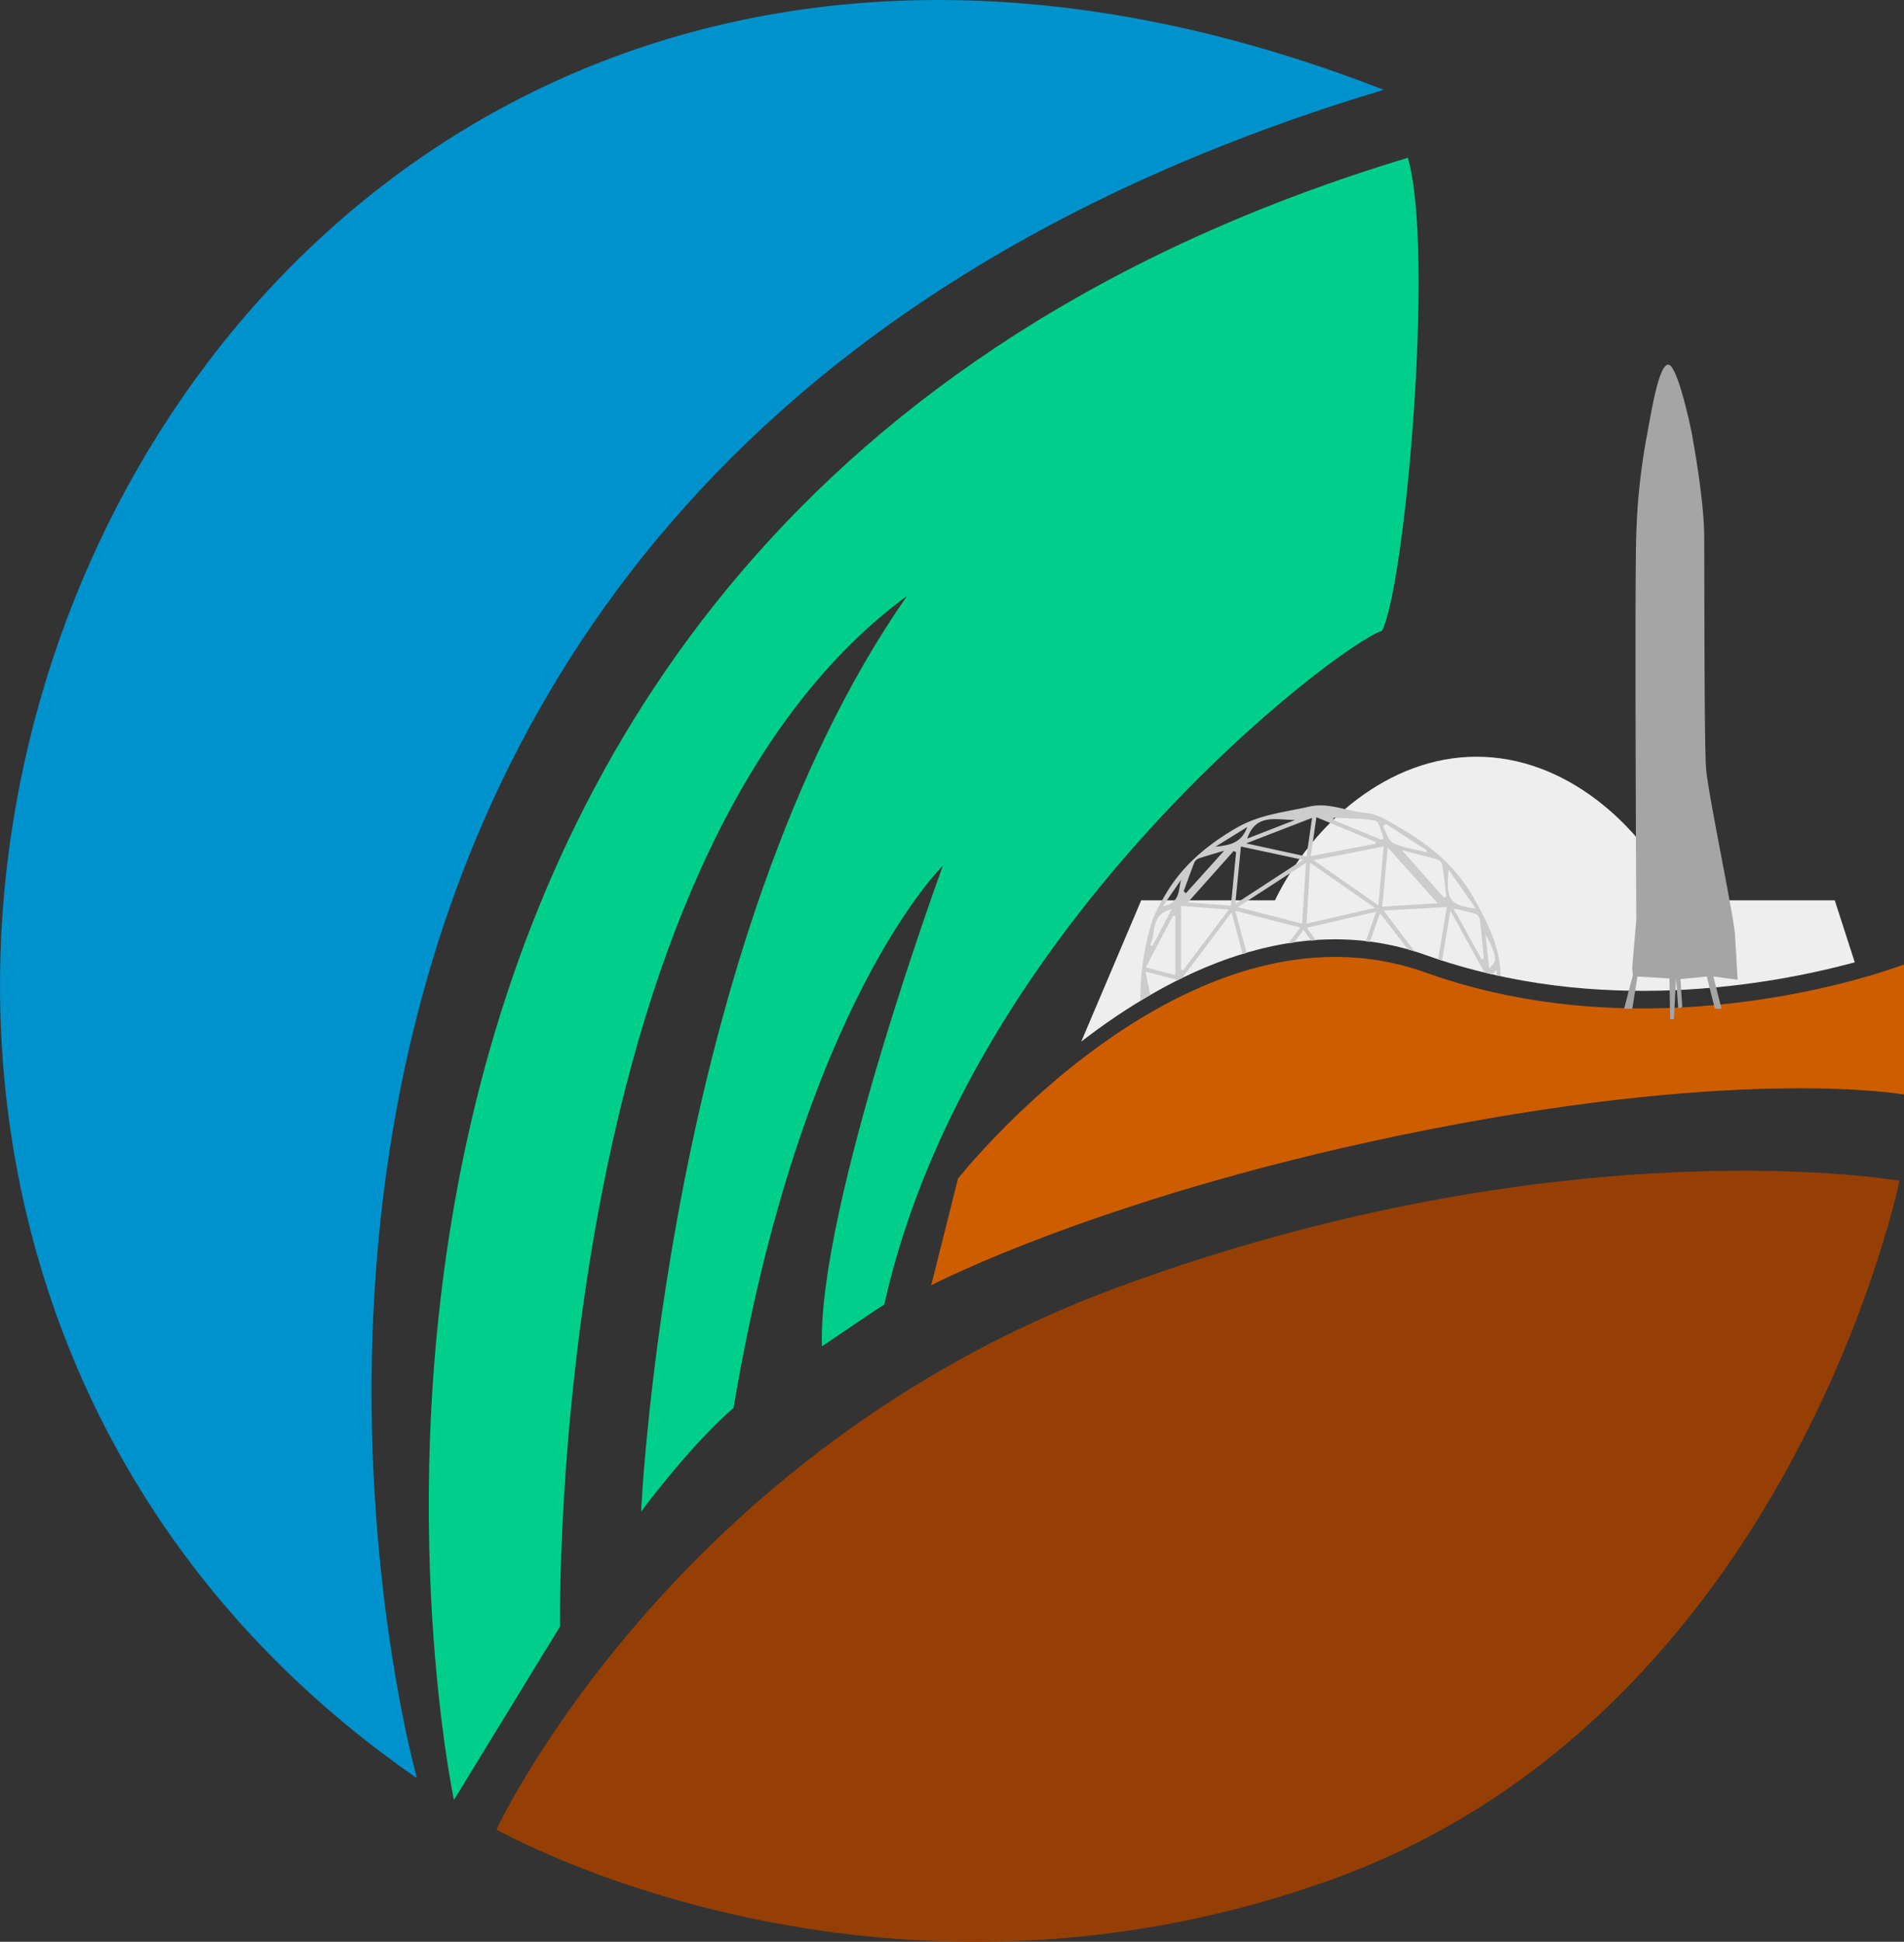 <svg id="Layer_1" data-name="Layer 1" xmlns="http://www.w3.org/2000/svg" viewBox="0 0 434.42 442.89"><rect x="0" y="0" width="434.42" height="442.89" fill="#333333" stroke="none"/><defs><style>.cls-1{fill:#00cf8b;}.cls-2{fill:#0092cc;}.cls-3{fill:#963f04;}.cls-4{fill:#eee;}.cls-5{fill:#ccc;}.cls-6{fill:#ce5d00;}.cls-7{fill:#a5a5a5;}</style></defs><title>simoc-logo</title><path class="cls-1" d="M106.3,410.27S44.84,120,323.95,35.71c6.16,21.2-.6,97.55-5.89,107.89-9.9,3.15-94.21,67-113.58,153.68-2,1.22-14.22,9.54-14.22,9.54-1-31.89,27.61-109.65,27.61-109.65S185.6,228.45,170.1,320.85c-10,8.62-21.09,23.64-21.09,23.64s5.86-130.27,60.68-208.85C127.56,196,130.52,370.69,130.52,370.69Z" transform="translate(-2.73 0.27)"/><path class="cls-2" d="M318.45,20.22C39.26-88.62-105.11,264.93,97.86,405.31,97.86,405.31,14.93,111.27,318.45,20.22Z" transform="translate(-2.73 0.27)"/><path class="cls-3" d="M116,417s40.16-86.36,142.12-123.8,178-24.16,178-24.16-24.9,121.65-129.47,159.35S116,417,116,417Z" transform="translate(-2.73 0.27)"/><path class="cls-4" d="M328,217.55c39.45,14.09,79.11,6.76,97.92,1.67l-4.57-14.14H385.62c-8.6-17.66-25.93-32.76-46-32.76s-37.37,15.1-46,32.76H263.11l-13.68,32.22C269.68,221.67,298.51,207,328,217.55Z" transform="translate(-2.73 0.27)"/><path class="cls-5" d="M264.3,227.19c0-.08,0-0.17,0-0.25l0,0.23,0.87-.51-1.09-5.32,7.14,1.85-0.08.24,1.72-.85-0.24,0,11.11-14.72,2.53,9.47,0.9-.26-2.58-9.6,14.81,3.81-2.72,3.63,1.31-.21,2.18-2.91,1.71,2.49,1.06-.09-2-2.86,15.8-3.65-2.4,6.77,0.95,0.11,2.33-6.53L324,216.3c0.49,0.14,1,.27,1.48.42l-7.05-9.3,14.41-.82-2,11.93,0.91,0.29,1.9-11.36,7.77,14.06h-0.08l2,0.48a2.75,2.75,0,0,1,.88-1l-0.06,1.19,0.92,0.2c0-6.53-2.94-12.2-6.13-17.89-4.12-7.36-10.32-12.28-17.46-16.36-2.29-1.31-4.44-2.76-7.17-3-4.3-.37-8.41-2.45-12.86-1.44-5.65,1.29-11.35,1.79-16.68,4.89-7.09,4.13-12.91,9.12-16.79,16.32a28.59,28.59,0,0,0-2.35,4.77A60.06,60.06,0,0,0,262.92,228Zm78.19-6.69-0.82-7.64C344.3,217.71,344.46,219.17,342.49,220.5Zm-2.11-11c0.37,3,.63,5.94.93,8.91l-0.55.1-6.38-11.58c2.1,0.5,3.63.79,5.1,1.27A1.82,1.82,0,0,1,340.38,209.48Zm-7.12-11.41,6.2,8.9C333.42,206.14,332.57,204.93,333.26,198.07Zm-60.53,22.87-0.55-.11V206.34l10.92,0.84Zm10.85-14.65-9.82-.77,10.45-11.72,0.55,0.28Zm1-.42,1.28-13.08L300,195.84Zm15.25,4.5-14.68-3.76,15.55-10.08Zm1,0,0.83-13.88,14.8,10.3Zm16.38-4.17-14.78-10.31,16-3.1Zm0.89,0.31L319.36,193l11.38,12.74Zm13.64-9.83c0.42,2.48.68,5,1,7.47l-0.55.31-9.59-10.84c1.8,0.47,4.86,1.23,7.89,2.07A1.89,1.89,0,0,1,331.68,196.68Zm-12.79-9.06,9.35,6.05-0.14.41c-2.53-.64-5.21-1-7.51-2.07-1.16-.56-1.63-2.54-2.41-3.88ZM307,186.25c3.21,0.17,6.48.06,9.59,0.7,0.86,0.18,1.25,2.61,1.85,4l-0.53.31-11-4.5Zm9.61,5.51-0.08.43L301.8,195l1.29-8.88Zm-14.51-5.49-1.28,8.82-13.76-3Zm-3.89.48L287.3,191C289.28,185.12,294.08,186.79,298.22,186.75Zm-10.91,1.61c-1.33,3.76-4.24,4.18-7.23,4.48Zm-12.12,8.19a2,2,0,0,1,1-1c2.12-.71,4.27-1.31,5.86-1.79l-8.74,9.71L272.8,203C273.59,200.88,274.35,198.7,275.19,196.55Zm-3,3.87c-0.57,2.33-.19,5.29-4.11,6Zm-2.09,6.66-4.39,8.38-0.57-.18C266.64,212.63,265,208.29,270.1,207.08Zm0.28,1.5,0.54,0.08v13.47l-6.75-1.75Z" transform="translate(-2.73 0.27)"/><path class="cls-6" d="M215.2,292.87S255.83,271.65,329,257.3s108.2-7.91,108.2-7.91v-29.7S382.36,241,328,221.55s-106.7,47-106.7,47Z" transform="translate(-2.73 0.27)"/><path class="cls-7" d="M375.13,220.38l0.94-10.81s-0.41-77.32,0-88.08a145.76,145.76,0,0,1,2.45-22.59c0.92-4.87,2.65-16,4.83-16s5.28,15.14,5.28,15.14,2.87,15,2.93,23.72,0,47.3.42,53.12,6.33,33.52,6.62,38.2,0.59,10.11.59,10.11l-5.53-.73,1.84,7.35-1.51-.05-1.84-7.3-6,.58,0.41,6.4-0.92.3-0.5-6.84-0.5,9.31h-0.84l-0.17-9.31-7.29-.44-1.19,7.35h-1.86l2-7.64Z" transform="translate(-2.73 0.27)"/></svg>